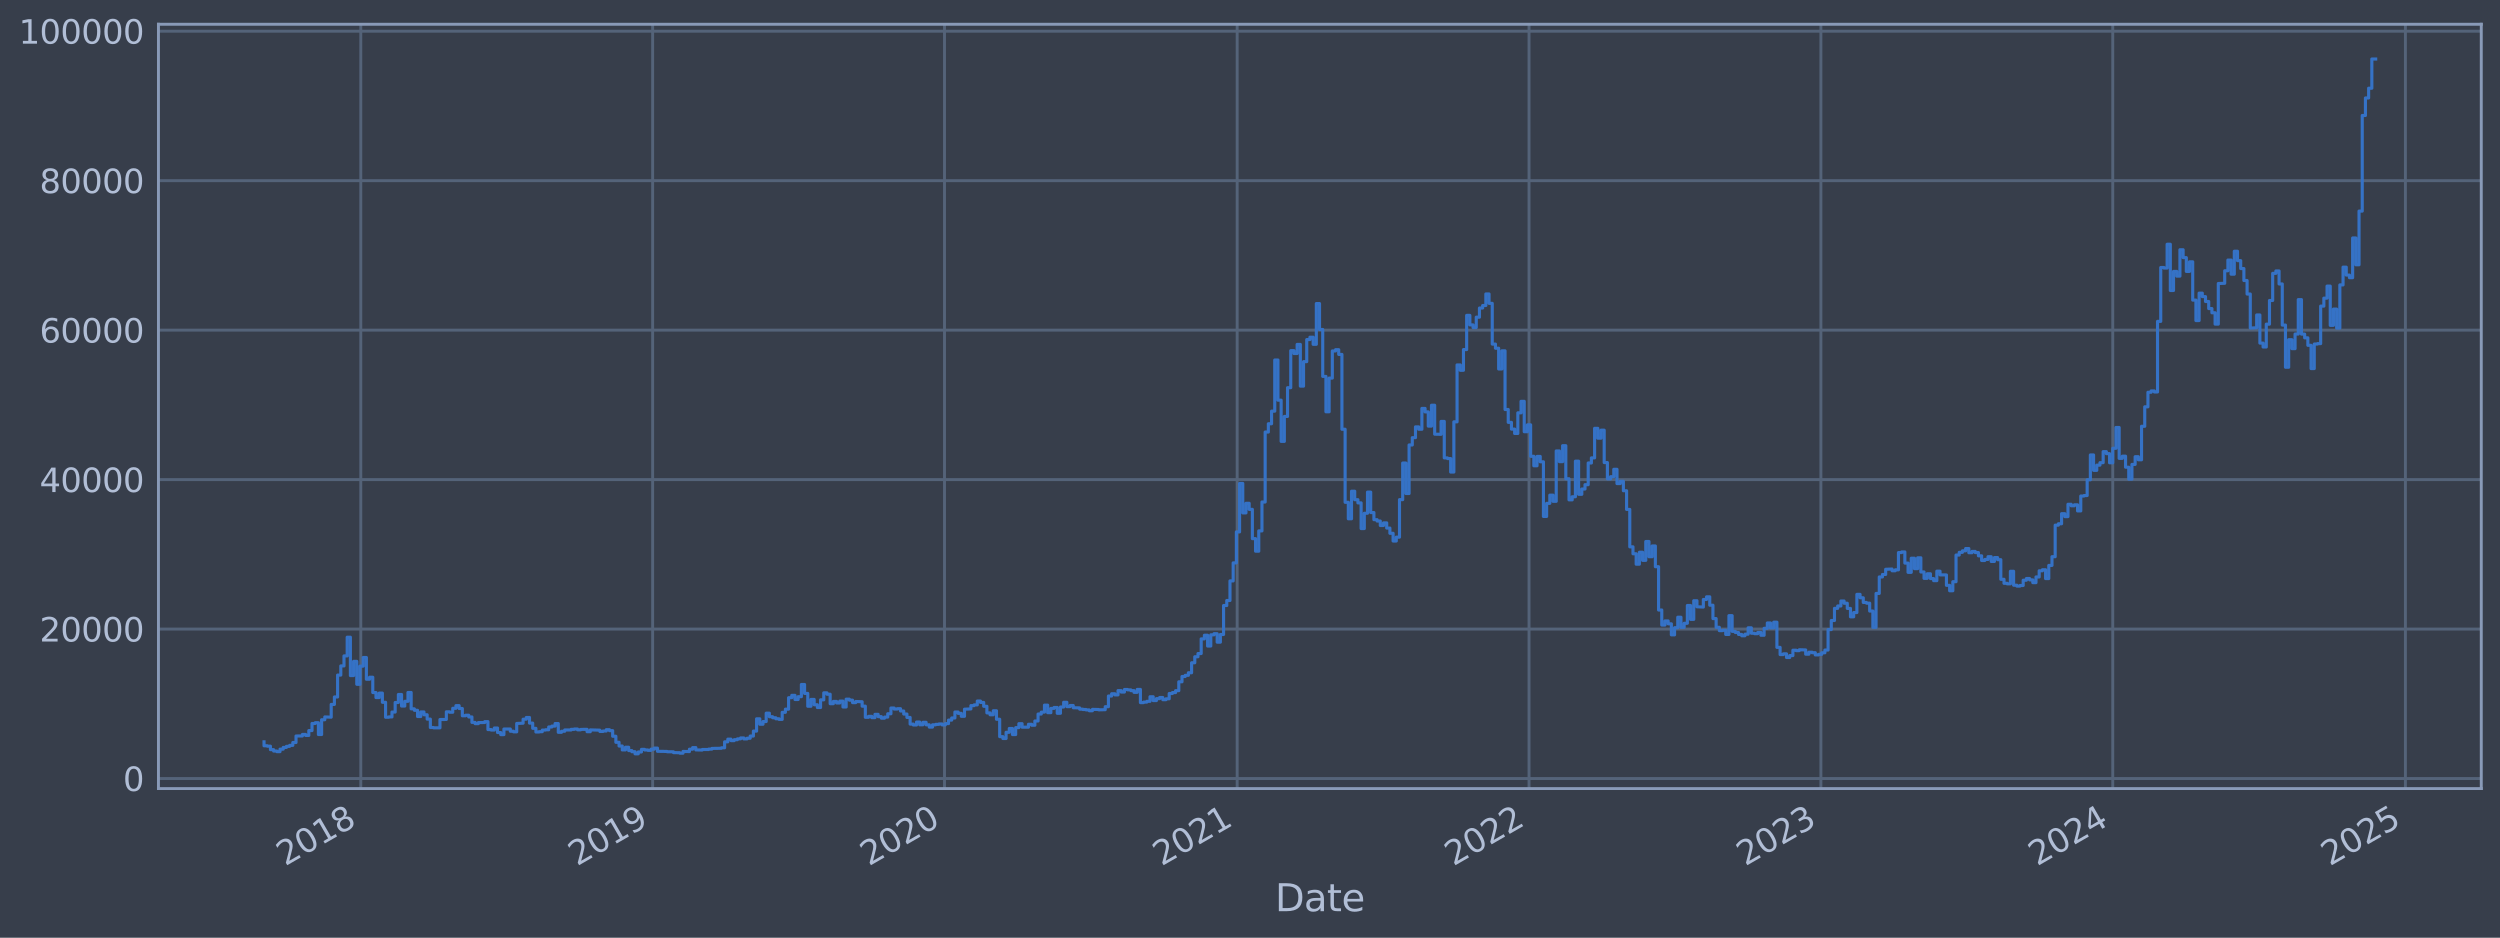 <?xml version="1.0" encoding="utf-8" standalone="no"?>
<!DOCTYPE svg PUBLIC "-//W3C//DTD SVG 1.1//EN"
  "http://www.w3.org/Graphics/SVG/1.1/DTD/svg11.dtd">
<svg xmlns:xlink="http://www.w3.org/1999/xlink" width="960.9pt" height="360.422pt" viewBox="0 0 960.9 360.422" xmlns="http://www.w3.org/2000/svg" version="1.1">
 <defs>
  <style type="text/css">*{stroke-linejoin: round; stroke-linecap: butt}</style>
 </defs>
 <g id="figure_1">
  <g id="patch_1">
   <path d="M 0 360.422 
L 960.9 360.422 
L 960.9 0 
L 0 0 
z
" style="fill: #373e4b"/>
  </g>
  <g id="axes_1">
   <g id="patch_2">
    <path d="M 60.901 303.091 
L 953.701 303.091 
L 953.701 9.331 
L 60.901 9.331 
z
" style="fill: #373e4b"/>
   </g>
   <g id="matplotlib.axis_1">
    <g id="xtick_1">
     <g id="line2d_1">
      <path d="M 138.671 303.091 
L 138.671 9.331 
" clip-path="url(#p8cff037b31)" style="fill: none; stroke: #546379; stroke-width: 1.12; stroke-linecap: square"/>
     </g>
     <g id="line2d_2"/>
     <g id="text_1">
      <!-- 2018 -->
      <g style="fill: #b1bed6" transform="translate(109.59 333.016) rotate(-30) scale(0.126 -0.126)">
       <defs>
        <path id="DejaVuSans-32" d="M 1228 531 
L 3431 531 
L 3431 0 
L 469 0 
L 469 531 
Q 828 903 1448 1529 
Q 2069 2156 2228 2338 
Q 2531 2678 2651 2914 
Q 2772 3150 2772 3378 
Q 2772 3750 2511 3984 
Q 2250 4219 1831 4219 
Q 1534 4219 1204 4116 
Q 875 4013 500 3803 
L 500 4441 
Q 881 4594 1212 4672 
Q 1544 4750 1819 4750 
Q 2544 4750 2975 4387 
Q 3406 4025 3406 3419 
Q 3406 3131 3298 2873 
Q 3191 2616 2906 2266 
Q 2828 2175 2409 1742 
Q 1991 1309 1228 531 
z
" transform="scale(0.016)"/>
        <path id="DejaVuSans-30" d="M 2034 4250 
Q 1547 4250 1301 3770 
Q 1056 3291 1056 2328 
Q 1056 1369 1301 889 
Q 1547 409 2034 409 
Q 2525 409 2770 889 
Q 3016 1369 3016 2328 
Q 3016 3291 2770 3770 
Q 2525 4250 2034 4250 
z
M 2034 4750 
Q 2819 4750 3233 4129 
Q 3647 3509 3647 2328 
Q 3647 1150 3233 529 
Q 2819 -91 2034 -91 
Q 1250 -91 836 529 
Q 422 1150 422 2328 
Q 422 3509 836 4129 
Q 1250 4750 2034 4750 
z
" transform="scale(0.016)"/>
        <path id="DejaVuSans-31" d="M 794 531 
L 1825 531 
L 1825 4091 
L 703 3866 
L 703 4441 
L 1819 4666 
L 2450 4666 
L 2450 531 
L 3481 531 
L 3481 0 
L 794 0 
L 794 531 
z
" transform="scale(0.016)"/>
        <path id="DejaVuSans-38" d="M 2034 2216 
Q 1584 2216 1326 1975 
Q 1069 1734 1069 1313 
Q 1069 891 1326 650 
Q 1584 409 2034 409 
Q 2484 409 2743 651 
Q 3003 894 3003 1313 
Q 3003 1734 2745 1975 
Q 2488 2216 2034 2216 
z
M 1403 2484 
Q 997 2584 770 2862 
Q 544 3141 544 3541 
Q 544 4100 942 4425 
Q 1341 4750 2034 4750 
Q 2731 4750 3128 4425 
Q 3525 4100 3525 3541 
Q 3525 3141 3298 2862 
Q 3072 2584 2669 2484 
Q 3125 2378 3379 2068 
Q 3634 1759 3634 1313 
Q 3634 634 3220 271 
Q 2806 -91 2034 -91 
Q 1263 -91 848 271 
Q 434 634 434 1313 
Q 434 1759 690 2068 
Q 947 2378 1403 2484 
z
M 1172 3481 
Q 1172 3119 1398 2916 
Q 1625 2713 2034 2713 
Q 2441 2713 2670 2916 
Q 2900 3119 2900 3481 
Q 2900 3844 2670 4047 
Q 2441 4250 2034 4250 
Q 1625 4250 1398 4047 
Q 1172 3844 1172 3481 
z
" transform="scale(0.016)"/>
       </defs>
       <use xlink:href="#DejaVuSans-32"/>
       <use xlink:href="#DejaVuSans-30" x="63.623"/>
       <use xlink:href="#DejaVuSans-31" x="127.246"/>
       <use xlink:href="#DejaVuSans-38" x="190.869"/>
      </g>
     </g>
    </g>
    <g id="xtick_2">
     <g id="line2d_3">
      <path d="M 250.851 303.091 
L 250.851 9.331 
" clip-path="url(#p8cff037b31)" style="fill: none; stroke: #546379; stroke-width: 1.12; stroke-linecap: square"/>
     </g>
     <g id="line2d_4"/>
     <g id="text_2">
      <!-- 2019 -->
      <g style="fill: #b1bed6" transform="translate(221.77 333.016) rotate(-30) scale(0.126 -0.126)">
       <defs>
        <path id="DejaVuSans-39" d="M 703 97 
L 703 672 
Q 941 559 1184 500 
Q 1428 441 1663 441 
Q 2288 441 2617 861 
Q 2947 1281 2994 2138 
Q 2813 1869 2534 1725 
Q 2256 1581 1919 1581 
Q 1219 1581 811 2004 
Q 403 2428 403 3163 
Q 403 3881 828 4315 
Q 1253 4750 1959 4750 
Q 2769 4750 3195 4129 
Q 3622 3509 3622 2328 
Q 3622 1225 3098 567 
Q 2575 -91 1691 -91 
Q 1453 -91 1209 -44 
Q 966 3 703 97 
z
M 1959 2075 
Q 2384 2075 2632 2365 
Q 2881 2656 2881 3163 
Q 2881 3666 2632 3958 
Q 2384 4250 1959 4250 
Q 1534 4250 1286 3958 
Q 1038 3666 1038 3163 
Q 1038 2656 1286 2365 
Q 1534 2075 1959 2075 
z
" transform="scale(0.016)"/>
       </defs>
       <use xlink:href="#DejaVuSans-32"/>
       <use xlink:href="#DejaVuSans-30" x="63.623"/>
       <use xlink:href="#DejaVuSans-31" x="127.246"/>
       <use xlink:href="#DejaVuSans-39" x="190.869"/>
      </g>
     </g>
    </g>
    <g id="xtick_3">
     <g id="line2d_5">
      <path d="M 363.03 303.091 
L 363.03 9.331 
" clip-path="url(#p8cff037b31)" style="fill: none; stroke: #546379; stroke-width: 1.12; stroke-linecap: square"/>
     </g>
     <g id="line2d_6"/>
     <g id="text_3">
      <!-- 2020 -->
      <g style="fill: #b1bed6" transform="translate(333.949 333.016) rotate(-30) scale(0.126 -0.126)">
       <use xlink:href="#DejaVuSans-32"/>
       <use xlink:href="#DejaVuSans-30" x="63.623"/>
       <use xlink:href="#DejaVuSans-32" x="127.246"/>
       <use xlink:href="#DejaVuSans-30" x="190.869"/>
      </g>
     </g>
    </g>
    <g id="xtick_4">
     <g id="line2d_7">
      <path d="M 475.518 303.091 
L 475.518 9.331 
" clip-path="url(#p8cff037b31)" style="fill: none; stroke: #546379; stroke-width: 1.12; stroke-linecap: square"/>
     </g>
     <g id="line2d_8"/>
     <g id="text_4">
      <!-- 2021 -->
      <g style="fill: #b1bed6" transform="translate(446.437 333.016) rotate(-30) scale(0.126 -0.126)">
       <use xlink:href="#DejaVuSans-32"/>
       <use xlink:href="#DejaVuSans-30" x="63.623"/>
       <use xlink:href="#DejaVuSans-32" x="127.246"/>
       <use xlink:href="#DejaVuSans-31" x="190.869"/>
      </g>
     </g>
    </g>
    <g id="xtick_5">
     <g id="line2d_9">
      <path d="M 587.697 303.091 
L 587.697 9.331 
" clip-path="url(#p8cff037b31)" style="fill: none; stroke: #546379; stroke-width: 1.12; stroke-linecap: square"/>
     </g>
     <g id="line2d_10"/>
     <g id="text_5">
      <!-- 2022 -->
      <g style="fill: #b1bed6" transform="translate(558.616 333.016) rotate(-30) scale(0.126 -0.126)">
       <use xlink:href="#DejaVuSans-32"/>
       <use xlink:href="#DejaVuSans-30" x="63.623"/>
       <use xlink:href="#DejaVuSans-32" x="127.246"/>
       <use xlink:href="#DejaVuSans-32" x="190.869"/>
      </g>
     </g>
    </g>
    <g id="xtick_6">
     <g id="line2d_11">
      <path d="M 699.877 303.091 
L 699.877 9.331 
" clip-path="url(#p8cff037b31)" style="fill: none; stroke: #546379; stroke-width: 1.12; stroke-linecap: square"/>
     </g>
     <g id="line2d_12"/>
     <g id="text_6">
      <!-- 2023 -->
      <g style="fill: #b1bed6" transform="translate(670.796 333.016) rotate(-30) scale(0.126 -0.126)">
       <defs>
        <path id="DejaVuSans-33" d="M 2597 2516 
Q 3050 2419 3304 2112 
Q 3559 1806 3559 1356 
Q 3559 666 3084 287 
Q 2609 -91 1734 -91 
Q 1441 -91 1130 -33 
Q 819 25 488 141 
L 488 750 
Q 750 597 1062 519 
Q 1375 441 1716 441 
Q 2309 441 2620 675 
Q 2931 909 2931 1356 
Q 2931 1769 2642 2001 
Q 2353 2234 1838 2234 
L 1294 2234 
L 1294 2753 
L 1863 2753 
Q 2328 2753 2575 2939 
Q 2822 3125 2822 3475 
Q 2822 3834 2567 4026 
Q 2313 4219 1838 4219 
Q 1578 4219 1281 4162 
Q 984 4106 628 3988 
L 628 4550 
Q 988 4650 1302 4700 
Q 1616 4750 1894 4750 
Q 2613 4750 3031 4423 
Q 3450 4097 3450 3541 
Q 3450 3153 3228 2886 
Q 3006 2619 2597 2516 
z
" transform="scale(0.016)"/>
       </defs>
       <use xlink:href="#DejaVuSans-32"/>
       <use xlink:href="#DejaVuSans-30" x="63.623"/>
       <use xlink:href="#DejaVuSans-32" x="127.246"/>
       <use xlink:href="#DejaVuSans-33" x="190.869"/>
      </g>
     </g>
    </g>
    <g id="xtick_7">
     <g id="line2d_13">
      <path d="M 812.057 303.091 
L 812.057 9.331 
" clip-path="url(#p8cff037b31)" style="fill: none; stroke: #546379; stroke-width: 1.12; stroke-linecap: square"/>
     </g>
     <g id="line2d_14"/>
     <g id="text_7">
      <!-- 2024 -->
      <g style="fill: #b1bed6" transform="translate(782.976 333.016) rotate(-30) scale(0.126 -0.126)">
       <defs>
        <path id="DejaVuSans-34" d="M 2419 4116 
L 825 1625 
L 2419 1625 
L 2419 4116 
z
M 2253 4666 
L 3047 4666 
L 3047 1625 
L 3713 1625 
L 3713 1100 
L 3047 1100 
L 3047 0 
L 2419 0 
L 2419 1100 
L 313 1100 
L 313 1709 
L 2253 4666 
z
" transform="scale(0.016)"/>
       </defs>
       <use xlink:href="#DejaVuSans-32"/>
       <use xlink:href="#DejaVuSans-30" x="63.623"/>
       <use xlink:href="#DejaVuSans-32" x="127.246"/>
       <use xlink:href="#DejaVuSans-34" x="190.869"/>
      </g>
     </g>
    </g>
    <g id="xtick_8">
     <g id="line2d_15">
      <path d="M 924.544 303.091 
L 924.544 9.331 
" clip-path="url(#p8cff037b31)" style="fill: none; stroke: #546379; stroke-width: 1.12; stroke-linecap: square"/>
     </g>
     <g id="line2d_16"/>
     <g id="text_8">
      <!-- 2025 -->
      <g style="fill: #b1bed6" transform="translate(895.463 333.016) rotate(-30) scale(0.126 -0.126)">
       <defs>
        <path id="DejaVuSans-35" d="M 691 4666 
L 3169 4666 
L 3169 4134 
L 1269 4134 
L 1269 2991 
Q 1406 3038 1543 3061 
Q 1681 3084 1819 3084 
Q 2600 3084 3056 2656 
Q 3513 2228 3513 1497 
Q 3513 744 3044 326 
Q 2575 -91 1722 -91 
Q 1428 -91 1123 -41 
Q 819 9 494 109 
L 494 744 
Q 775 591 1075 516 
Q 1375 441 1709 441 
Q 2250 441 2565 725 
Q 2881 1009 2881 1497 
Q 2881 1984 2565 2268 
Q 2250 2553 1709 2553 
Q 1456 2553 1204 2497 
Q 953 2441 691 2322 
L 691 4666 
z
" transform="scale(0.016)"/>
       </defs>
       <use xlink:href="#DejaVuSans-32"/>
       <use xlink:href="#DejaVuSans-30" x="63.623"/>
       <use xlink:href="#DejaVuSans-32" x="127.246"/>
       <use xlink:href="#DejaVuSans-35" x="190.869"/>
      </g>
     </g>
    </g>
    <g id="text_9">
     <!-- Date -->
     <g style="fill: #b1bed6" transform="translate(490.091 350.227) scale(0.144 -0.144)">
      <defs>
       <path id="DejaVuSans-44" d="M 1259 4147 
L 1259 519 
L 2022 519 
Q 2988 519 3436 956 
Q 3884 1394 3884 2338 
Q 3884 3275 3436 3711 
Q 2988 4147 2022 4147 
L 1259 4147 
z
M 628 4666 
L 1925 4666 
Q 3281 4666 3915 4102 
Q 4550 3538 4550 2338 
Q 4550 1131 3912 565 
Q 3275 0 1925 0 
L 628 0 
L 628 4666 
z
" transform="scale(0.016)"/>
       <path id="DejaVuSans-61" d="M 2194 1759 
Q 1497 1759 1228 1600 
Q 959 1441 959 1056 
Q 959 750 1161 570 
Q 1363 391 1709 391 
Q 2188 391 2477 730 
Q 2766 1069 2766 1631 
L 2766 1759 
L 2194 1759 
z
M 3341 1997 
L 3341 0 
L 2766 0 
L 2766 531 
Q 2569 213 2275 61 
Q 1981 -91 1556 -91 
Q 1019 -91 701 211 
Q 384 513 384 1019 
Q 384 1609 779 1909 
Q 1175 2209 1959 2209 
L 2766 2209 
L 2766 2266 
Q 2766 2663 2505 2880 
Q 2244 3097 1772 3097 
Q 1472 3097 1187 3025 
Q 903 2953 641 2809 
L 641 3341 
Q 956 3463 1253 3523 
Q 1550 3584 1831 3584 
Q 2591 3584 2966 3190 
Q 3341 2797 3341 1997 
z
" transform="scale(0.016)"/>
       <path id="DejaVuSans-74" d="M 1172 4494 
L 1172 3500 
L 2356 3500 
L 2356 3053 
L 1172 3053 
L 1172 1153 
Q 1172 725 1289 603 
Q 1406 481 1766 481 
L 2356 481 
L 2356 0 
L 1766 0 
Q 1100 0 847 248 
Q 594 497 594 1153 
L 594 3053 
L 172 3053 
L 172 3500 
L 594 3500 
L 594 4494 
L 1172 4494 
z
" transform="scale(0.016)"/>
       <path id="DejaVuSans-65" d="M 3597 1894 
L 3597 1613 
L 953 1613 
Q 991 1019 1311 708 
Q 1631 397 2203 397 
Q 2534 397 2845 478 
Q 3156 559 3463 722 
L 3463 178 
Q 3153 47 2828 -22 
Q 2503 -91 2169 -91 
Q 1331 -91 842 396 
Q 353 884 353 1716 
Q 353 2575 817 3079 
Q 1281 3584 2069 3584 
Q 2775 3584 3186 3129 
Q 3597 2675 3597 1894 
z
M 3022 2063 
Q 3016 2534 2758 2815 
Q 2500 3097 2075 3097 
Q 1594 3097 1305 2825 
Q 1016 2553 972 2059 
L 3022 2063 
z
" transform="scale(0.016)"/>
      </defs>
      <use xlink:href="#DejaVuSans-44"/>
      <use xlink:href="#DejaVuSans-61" x="77.002"/>
      <use xlink:href="#DejaVuSans-74" x="138.281"/>
      <use xlink:href="#DejaVuSans-65" x="177.49"/>
     </g>
    </g>
   </g>
   <g id="matplotlib.axis_2">
    <g id="ytick_1">
     <g id="line2d_17">
      <path d="M 60.901 299.241 
L 953.701 299.241 
" clip-path="url(#p8cff037b31)" style="fill: none; stroke: #546379; stroke-width: 1.12; stroke-linecap: square"/>
     </g>
     <g id="line2d_18"/>
     <g id="text_10">
      <!-- 0 -->
      <g style="fill: #b1bed6" transform="translate(47.284 304.028) scale(0.126 -0.126)">
       <use xlink:href="#DejaVuSans-30"/>
      </g>
     </g>
    </g>
    <g id="ytick_2">
     <g id="line2d_19">
      <path d="M 60.901 241.79 
L 953.701 241.79 
" clip-path="url(#p8cff037b31)" style="fill: none; stroke: #546379; stroke-width: 1.12; stroke-linecap: square"/>
     </g>
     <g id="line2d_20"/>
     <g id="text_11">
      <!-- 20000 -->
      <g style="fill: #b1bed6" transform="translate(15.217 246.577) scale(0.126 -0.126)">
       <use xlink:href="#DejaVuSans-32"/>
       <use xlink:href="#DejaVuSans-30" x="63.623"/>
       <use xlink:href="#DejaVuSans-30" x="127.246"/>
       <use xlink:href="#DejaVuSans-30" x="190.869"/>
       <use xlink:href="#DejaVuSans-30" x="254.492"/>
      </g>
     </g>
    </g>
    <g id="ytick_3">
     <g id="line2d_21">
      <path d="M 60.901 184.339 
L 953.701 184.339 
" clip-path="url(#p8cff037b31)" style="fill: none; stroke: #546379; stroke-width: 1.12; stroke-linecap: square"/>
     </g>
     <g id="line2d_22"/>
     <g id="text_12">
      <!-- 40000 -->
      <g style="fill: #b1bed6" transform="translate(15.217 189.126) scale(0.126 -0.126)">
       <use xlink:href="#DejaVuSans-34"/>
       <use xlink:href="#DejaVuSans-30" x="63.623"/>
       <use xlink:href="#DejaVuSans-30" x="127.246"/>
       <use xlink:href="#DejaVuSans-30" x="190.869"/>
       <use xlink:href="#DejaVuSans-30" x="254.492"/>
      </g>
     </g>
    </g>
    <g id="ytick_4">
     <g id="line2d_23">
      <path d="M 60.901 126.889 
L 953.701 126.889 
" clip-path="url(#p8cff037b31)" style="fill: none; stroke: #546379; stroke-width: 1.12; stroke-linecap: square"/>
     </g>
     <g id="line2d_24"/>
     <g id="text_13">
      <!-- 60000 -->
      <g style="fill: #b1bed6" transform="translate(15.217 131.676) scale(0.126 -0.126)">
       <defs>
        <path id="DejaVuSans-36" d="M 2113 2584 
Q 1688 2584 1439 2293 
Q 1191 2003 1191 1497 
Q 1191 994 1439 701 
Q 1688 409 2113 409 
Q 2538 409 2786 701 
Q 3034 994 3034 1497 
Q 3034 2003 2786 2293 
Q 2538 2584 2113 2584 
z
M 3366 4563 
L 3366 3988 
Q 3128 4100 2886 4159 
Q 2644 4219 2406 4219 
Q 1781 4219 1451 3797 
Q 1122 3375 1075 2522 
Q 1259 2794 1537 2939 
Q 1816 3084 2150 3084 
Q 2853 3084 3261 2657 
Q 3669 2231 3669 1497 
Q 3669 778 3244 343 
Q 2819 -91 2113 -91 
Q 1303 -91 875 529 
Q 447 1150 447 2328 
Q 447 3434 972 4092 
Q 1497 4750 2381 4750 
Q 2619 4750 2861 4703 
Q 3103 4656 3366 4563 
z
" transform="scale(0.016)"/>
       </defs>
       <use xlink:href="#DejaVuSans-36"/>
       <use xlink:href="#DejaVuSans-30" x="63.623"/>
       <use xlink:href="#DejaVuSans-30" x="127.246"/>
       <use xlink:href="#DejaVuSans-30" x="190.869"/>
       <use xlink:href="#DejaVuSans-30" x="254.492"/>
      </g>
     </g>
    </g>
    <g id="ytick_5">
     <g id="line2d_25">
      <path d="M 60.901 69.438 
L 953.701 69.438 
" clip-path="url(#p8cff037b31)" style="fill: none; stroke: #546379; stroke-width: 1.12; stroke-linecap: square"/>
     </g>
     <g id="line2d_26"/>
     <g id="text_14">
      <!-- 80000 -->
      <g style="fill: #b1bed6" transform="translate(15.217 74.225) scale(0.126 -0.126)">
       <use xlink:href="#DejaVuSans-38"/>
       <use xlink:href="#DejaVuSans-30" x="63.623"/>
       <use xlink:href="#DejaVuSans-30" x="127.246"/>
       <use xlink:href="#DejaVuSans-30" x="190.869"/>
       <use xlink:href="#DejaVuSans-30" x="254.492"/>
      </g>
     </g>
    </g>
    <g id="ytick_6">
     <g id="line2d_27">
      <path d="M 60.901 11.987 
L 953.701 11.987 
" clip-path="url(#p8cff037b31)" style="fill: none; stroke: #546379; stroke-width: 1.12; stroke-linecap: square"/>
     </g>
     <g id="line2d_28"/>
     <g id="text_15">
      <!-- 100000 -->
      <g style="fill: #b1bed6" transform="translate(7.2 16.774) scale(0.126 -0.126)">
       <use xlink:href="#DejaVuSans-31"/>
       <use xlink:href="#DejaVuSans-30" x="63.623"/>
       <use xlink:href="#DejaVuSans-30" x="127.246"/>
       <use xlink:href="#DejaVuSans-30" x="190.869"/>
       <use xlink:href="#DejaVuSans-30" x="254.492"/>
       <use xlink:href="#DejaVuSans-30" x="318.115"/>
      </g>
     </g>
    </g>
   </g>
   <g id="line2d_29">
    <path d="M 101.482 285.141 
L 101.482 286.645 
L 102.712 286.645 
L 102.712 286.8 
L 103.941 286.8 
L 103.941 288.138 
L 105.17 288.138 
L 105.17 288.674 
L 106.4 288.674 
L 106.4 288.897 
L 107.629 288.897 
L 107.629 287.946 
L 108.859 287.946 
L 108.859 287.279 
L 110.088 287.279 
L 110.088 286.865 
L 111.317 286.865 
L 111.317 286.488 
L 112.547 286.488 
L 112.547 285.389 
L 113.776 285.389 
L 113.776 282.891 
L 116.235 282.876 
L 116.235 282.291 
L 117.464 282.291 
L 117.464 282.667 
L 118.693 282.667 
L 118.693 280.81 
L 119.923 280.81 
L 119.923 278.082 
L 121.152 278.082 
L 121.152 277.787 
L 122.382 277.787 
L 122.382 282.321 
L 123.611 282.321 
L 123.611 276.638 
L 124.84 276.638 
L 124.84 275.563 
L 127.299 275.649 
L 127.299 270.748 
L 128.528 270.748 
L 128.528 267.893 
L 129.758 267.893 
L 129.758 259.474 
L 130.987 259.474 
L 130.987 255.955 
L 132.217 255.955 
L 132.217 252.108 
L 133.446 252.108 
L 133.446 244.916 
L 134.675 244.916 
L 134.675 259.667 
L 135.905 259.667 
L 135.905 254.205 
L 137.134 254.205 
L 137.134 263.011 
L 138.363 263.011 
L 138.363 256.04 
L 139.593 256.04 
L 139.593 252.726 
L 140.822 252.726 
L 140.822 261.078 
L 142.051 261.078 
L 142.051 260.306 
L 143.281 260.306 
L 143.281 266.188 
L 144.51 266.188 
L 144.51 268.127 
L 145.74 268.127 
L 145.74 266.404 
L 146.969 266.404 
L 146.969 269.929 
L 148.198 269.929 
L 148.198 275.68 
L 149.428 275.68 
L 149.428 275.557 
L 150.657 275.557 
L 150.657 273.688 
L 151.886 273.688 
L 151.886 270.003 
L 153.116 270.003 
L 153.116 266.936 
L 154.345 266.936 
L 154.345 271.378 
L 155.575 271.378 
L 155.575 269.561 
L 156.804 269.561 
L 156.804 266.158 
L 158.033 266.158 
L 158.033 272.456 
L 159.263 272.456 
L 159.263 273.015 
L 160.492 273.015 
L 160.492 275.405 
L 161.721 275.405 
L 161.721 273.647 
L 162.951 273.647 
L 162.951 274.727 
L 164.18 274.727 
L 164.18 276.402 
L 165.409 276.402 
L 165.409 279.628 
L 166.639 279.628 
L 166.639 279.746 
L 169.098 279.752 
L 169.098 276.561 
L 171.556 276.527 
L 171.556 273.587 
L 172.786 273.587 
L 172.786 273.761 
L 174.015 273.761 
L 174.015 272.244 
L 175.244 272.244 
L 175.244 271.224 
L 176.474 271.224 
L 176.474 272.328 
L 177.703 272.328 
L 177.703 275.121 
L 178.933 275.121 
L 178.933 274.907 
L 180.162 274.907 
L 180.162 275.565 
L 181.391 275.565 
L 181.391 277.663 
L 182.621 277.663 
L 182.621 278.143 
L 183.85 278.143 
L 183.85 277.727 
L 186.309 277.71 
L 186.309 277.365 
L 187.538 277.365 
L 187.538 280.417 
L 188.767 280.417 
L 188.767 280.602 
L 189.997 280.602 
L 189.997 279.82 
L 191.226 279.82 
L 191.226 281.555 
L 192.456 281.555 
L 192.456 282.356 
L 193.685 282.356 
L 193.685 280.206 
L 196.144 280.2 
L 196.144 281.06 
L 197.373 281.06 
L 197.373 281.291 
L 198.602 281.291 
L 198.602 278.067 
L 201.061 277.965 
L 201.061 276.433 
L 202.291 276.433 
L 202.291 275.768 
L 203.52 275.768 
L 203.52 277.942 
L 204.749 277.942 
L 204.749 279.942 
L 205.979 279.942 
L 205.979 281.351 
L 207.208 281.351 
L 207.208 281.228 
L 208.437 281.228 
L 208.437 280.608 
L 209.667 280.608 
L 209.667 280.495 
L 210.896 280.495 
L 210.896 279.417 
L 212.125 279.417 
L 212.125 279.079 
L 213.355 279.079 
L 213.355 278.101 
L 214.584 278.101 
L 214.584 281.477 
L 215.814 281.477 
L 215.814 281.069 
L 217.043 281.069 
L 217.043 280.577 
L 219.502 280.581 
L 219.502 280.33 
L 220.731 280.33 
L 220.731 280.2 
L 221.96 280.2 
L 221.96 280.508 
L 223.19 280.508 
L 223.19 280.358 
L 225.649 280.336 
L 225.649 281.244 
L 226.878 281.244 
L 226.878 280.542 
L 230.566 280.649 
L 230.566 281.139 
L 231.795 281.139 
L 231.795 280.968 
L 233.025 280.968 
L 233.025 280.464 
L 234.254 280.464 
L 234.254 280.832 
L 235.483 280.832 
L 235.483 282.986 
L 236.713 282.986 
L 236.713 285.313 
L 237.942 285.313 
L 237.942 286.737 
L 239.172 286.737 
L 239.172 288.243 
L 240.401 288.243 
L 240.401 287.21 
L 241.63 287.21 
L 241.63 288.483 
L 242.86 288.483 
L 242.86 288.933 
L 244.089 288.933 
L 244.089 289.738 
L 245.318 289.738 
L 245.318 289.025 
L 246.548 289.025 
L 246.548 288.038 
L 247.777 288.038 
L 247.777 288.263 
L 249.006 288.263 
L 249.006 288.41 
L 250.236 288.41 
L 250.236 287.948 
L 251.465 287.948 
L 251.465 287.545 
L 252.695 287.545 
L 252.695 288.767 
L 256.383 288.826 
L 256.383 288.936 
L 258.841 288.968 
L 258.841 289.273 
L 261.3 289.313 
L 261.3 289.489 
L 262.53 289.489 
L 262.53 288.815 
L 264.988 288.876 
L 264.988 287.962 
L 266.218 287.962 
L 266.218 287.35 
L 267.447 287.35 
L 267.447 288.23 
L 269.906 288.283 
L 269.906 288.076 
L 272.364 288.092 
L 272.364 287.933 
L 273.594 287.933 
L 273.594 287.667 
L 277.282 287.611 
L 277.282 287.423 
L 278.511 287.423 
L 278.511 285.133 
L 279.741 285.133 
L 279.741 284.106 
L 280.97 284.106 
L 280.97 284.669 
L 282.199 284.669 
L 282.199 284.313 
L 283.429 284.313 
L 283.429 283.99 
L 284.658 283.99 
L 284.658 283.631 
L 285.888 283.631 
L 285.888 284.013 
L 287.117 284.013 
L 287.117 283.757 
L 288.346 283.757 
L 288.346 282.912 
L 289.576 282.912 
L 289.576 281.006 
L 290.805 281.006 
L 290.805 276.282 
L 292.034 276.282 
L 292.034 278.372 
L 293.264 278.372 
L 293.264 277.335 
L 294.493 277.335 
L 294.493 274.122 
L 295.722 274.122 
L 295.722 275.478 
L 296.952 275.478 
L 296.952 275.873 
L 298.181 275.873 
L 298.181 276.265 
L 299.411 276.265 
L 299.411 276.497 
L 300.64 276.497 
L 300.64 273.792 
L 301.869 273.792 
L 301.869 272.579 
L 303.099 272.579 
L 303.099 268.176 
L 304.328 268.176 
L 304.328 267.261 
L 305.557 267.261 
L 305.557 268.853 
L 306.787 268.853 
L 306.787 267.772 
L 308.016 267.772 
L 308.016 263.085 
L 309.246 263.085 
L 309.246 266.525 
L 310.475 266.525 
L 310.475 271.451 
L 311.704 271.451 
L 311.704 268.828 
L 312.934 268.828 
L 312.934 270.874 
L 314.163 270.874 
L 314.163 271.948 
L 315.392 271.948 
L 315.392 268.994 
L 316.622 268.994 
L 316.622 266.305 
L 317.851 266.305 
L 317.851 266.832 
L 319.08 266.832 
L 319.08 270.467 
L 320.31 270.467 
L 320.31 269.603 
L 321.539 269.603 
L 321.539 270.194 
L 322.769 270.194 
L 322.769 269.481 
L 323.998 269.481 
L 323.998 271.728 
L 325.227 271.728 
L 325.227 268.731 
L 326.457 268.731 
L 326.457 269.116 
L 327.686 269.116 
L 327.686 270.058 
L 328.915 270.058 
L 328.915 269.624 
L 331.374 269.723 
L 331.374 271.425 
L 332.604 271.425 
L 332.604 275.704 
L 333.833 275.704 
L 333.833 275.333 
L 335.062 275.333 
L 335.062 275.836 
L 336.292 275.836 
L 336.292 274.572 
L 337.521 274.572 
L 337.521 275.445 
L 338.75 275.445 
L 338.75 276.04 
L 339.98 276.04 
L 339.98 275.621 
L 341.209 275.621 
L 341.209 274.345 
L 342.438 274.345 
L 342.438 272.143 
L 343.668 272.143 
L 343.668 272.523 
L 344.897 272.523 
L 344.897 272.402 
L 346.127 272.402 
L 346.127 273.281 
L 347.356 273.281 
L 347.356 274.444 
L 348.585 274.444 
L 348.585 275.755 
L 349.815 275.755 
L 349.815 278.311 
L 351.044 278.311 
L 351.044 278.663 
L 352.273 278.663 
L 352.273 277.531 
L 353.503 277.531 
L 353.503 278.579 
L 354.732 278.579 
L 354.732 277.632 
L 355.962 277.632 
L 355.962 278.59 
L 357.191 278.59 
L 357.191 279.479 
L 358.42 279.479 
L 358.42 278.587 
L 359.65 278.587 
L 359.65 278.413 
L 360.879 278.413 
L 360.879 278.268 
L 362.108 278.268 
L 362.108 278.628 
L 363.338 278.628 
L 363.338 278.123 
L 364.567 278.123 
L 364.567 276.784 
L 365.796 276.784 
L 365.796 275.958 
L 367.026 275.958 
L 367.026 273.674 
L 368.255 273.674 
L 368.255 274.186 
L 369.485 274.186 
L 369.485 275.32 
L 370.714 275.32 
L 370.714 272.584 
L 373.173 272.484 
L 373.173 271.217 
L 374.402 271.217 
L 374.402 270.933 
L 375.631 270.933 
L 375.631 269.457 
L 376.861 269.457 
L 376.861 269.997 
L 378.09 269.997 
L 378.09 271.464 
L 379.32 271.464 
L 379.32 274.004 
L 380.549 274.004 
L 380.549 274.726 
L 381.778 274.726 
L 381.778 273.194 
L 383.008 273.194 
L 383.008 276.456 
L 384.237 276.456 
L 384.237 283.129 
L 385.466 283.129 
L 385.466 283.851 
L 386.696 283.851 
L 386.696 281.46 
L 387.925 281.46 
L 387.925 279.999 
L 389.154 279.999 
L 389.154 282.335 
L 390.384 282.335 
L 390.384 279.681 
L 391.613 279.681 
L 391.613 278.147 
L 392.843 278.147 
L 392.843 279.497 
L 395.301 279.501 
L 395.301 278.388 
L 396.531 278.388 
L 396.531 278.757 
L 397.76 278.757 
L 397.76 277.124 
L 398.989 277.124 
L 398.989 274.454 
L 400.219 274.454 
L 400.219 273.716 
L 401.448 273.716 
L 401.448 271.027 
L 402.678 271.027 
L 402.678 273.921 
L 403.907 273.921 
L 403.907 272.28 
L 405.136 272.28 
L 405.136 271.921 
L 406.366 271.921 
L 406.366 274.161 
L 407.595 274.161 
L 407.595 271.753 
L 408.824 271.753 
L 408.824 269.929 
L 410.054 269.929 
L 410.054 271.596 
L 411.283 271.596 
L 411.283 271.161 
L 412.512 271.161 
L 412.512 272.028 
L 414.971 272.082 
L 414.971 272.57 
L 416.201 272.57 
L 416.201 272.696 
L 417.43 272.696 
L 417.43 272.856 
L 418.659 272.856 
L 418.659 273.18 
L 419.889 273.18 
L 419.889 272.652 
L 422.347 272.71 
L 422.347 272.832 
L 424.806 272.771 
L 424.806 271.627 
L 426.036 271.627 
L 426.036 267.521 
L 427.265 267.521 
L 427.265 266.655 
L 428.494 266.655 
L 428.494 267.085 
L 429.724 267.085 
L 429.724 265.438 
L 430.953 265.438 
L 430.953 265.997 
L 432.182 265.997 
L 432.182 265.017 
L 433.412 265.017 
L 433.412 265.156 
L 434.641 265.156 
L 434.641 265.449 
L 435.87 265.449 
L 435.87 266.107 
L 437.1 266.107 
L 437.1 264.991 
L 438.329 264.991 
L 438.329 270.057 
L 439.559 270.057 
L 439.559 269.861 
L 440.788 269.861 
L 440.788 269.565 
L 442.017 269.565 
L 442.017 267.804 
L 443.247 267.804 
L 443.247 269.279 
L 444.476 269.279 
L 444.476 268.525 
L 445.705 268.525 
L 445.705 268.1 
L 446.935 268.1 
L 446.935 268.93 
L 448.164 268.93 
L 448.164 268.589 
L 449.394 268.589 
L 449.394 266.561 
L 450.623 266.561 
L 450.623 266.196 
L 451.852 266.196 
L 451.852 265.465 
L 453.082 265.465 
L 453.082 262.057 
L 454.311 262.057 
L 454.311 260.026 
L 455.54 260.026 
L 455.54 259.57 
L 456.77 259.57 
L 456.77 258.578 
L 457.999 258.578 
L 457.999 254.744 
L 459.228 254.744 
L 459.228 252.431 
L 460.458 252.431 
L 460.458 251.197 
L 461.687 251.197 
L 461.687 245.56 
L 462.917 245.56 
L 462.917 244.167 
L 464.146 244.167 
L 464.146 248.304 
L 465.375 248.304 
L 465.375 244.011 
L 466.605 244.011 
L 466.605 243.578 
L 467.834 243.578 
L 467.834 246.823 
L 469.063 246.823 
L 469.063 243.868 
L 470.293 243.868 
L 470.293 232.739 
L 471.522 232.739 
L 471.522 230.803 
L 472.752 230.803 
L 472.752 223.282 
L 473.981 223.282 
L 473.981 216.349 
L 475.21 216.349 
L 475.21 204.445 
L 476.44 204.445 
L 476.44 185.816 
L 477.669 185.816 
L 477.669 197.137 
L 478.898 197.137 
L 478.898 193.45 
L 480.128 193.45 
L 480.128 195.772 
L 481.357 195.772 
L 481.357 207.033 
L 482.586 207.033 
L 482.586 211.861 
L 483.816 211.861 
L 483.816 204.055 
L 485.045 204.055 
L 485.045 192.951 
L 486.275 192.951 
L 486.275 166.058 
L 487.504 166.058 
L 487.504 162.877 
L 488.733 162.877 
L 488.733 158.027 
L 489.963 158.027 
L 489.963 138.375 
L 491.192 138.375 
L 491.192 153.819 
L 492.421 153.819 
L 492.421 169.649 
L 493.651 169.649 
L 493.651 160.069 
L 494.88 160.069 
L 494.88 149.009 
L 496.109 149.009 
L 496.109 134.779 
L 497.339 134.779 
L 497.339 135.873 
L 498.568 135.873 
L 498.568 132.387 
L 499.798 132.387 
L 499.798 148.409 
L 501.027 148.409 
L 501.027 139 
L 502.256 139 
L 502.256 130.517 
L 503.486 130.517 
L 503.486 129.606 
L 504.715 129.606 
L 504.715 132.339 
L 505.944 132.339 
L 505.944 116.678 
L 507.174 116.678 
L 507.174 126.638 
L 508.403 126.638 
L 508.403 144.673 
L 509.633 144.673 
L 509.633 158.269 
L 510.862 158.269 
L 510.862 145.318 
L 512.091 145.318 
L 512.091 134.893 
L 513.321 134.893 
L 513.321 134.414 
L 514.55 134.414 
L 514.55 136.224 
L 515.779 136.224 
L 515.779 164.988 
L 517.009 164.988 
L 517.009 193.06 
L 518.238 193.06 
L 518.238 199.407 
L 519.467 199.407 
L 519.467 188.805 
L 520.697 188.805 
L 520.697 192.065 
L 521.926 192.065 
L 521.926 193.286 
L 523.156 193.286 
L 523.156 203.154 
L 524.385 203.154 
L 524.385 197.28 
L 525.614 197.28 
L 525.614 189.151 
L 526.844 189.151 
L 526.844 197 
L 528.073 197 
L 528.073 199.738 
L 529.302 199.738 
L 529.302 200.263 
L 530.532 200.263 
L 530.532 201.986 
L 531.761 201.986 
L 531.761 200.968 
L 532.991 200.968 
L 532.991 202.966 
L 534.22 202.966 
L 534.22 204.98 
L 535.449 204.98 
L 535.449 207.942 
L 536.679 207.942 
L 536.679 206.464 
L 537.908 206.464 
L 537.908 192.043 
L 539.137 192.043 
L 539.137 177.979 
L 540.367 177.979 
L 540.367 189.688 
L 541.596 189.688 
L 541.596 171.028 
L 542.825 171.028 
L 542.825 168.22 
L 544.055 168.22 
L 544.055 164.07 
L 545.284 164.07 
L 545.284 164.994 
L 546.514 164.994 
L 546.514 156.983 
L 547.743 156.983 
L 547.743 158.323 
L 548.972 158.323 
L 548.972 163.784 
L 550.202 163.784 
L 550.202 155.765 
L 551.431 155.765 
L 551.431 166.879 
L 553.89 166.934 
L 553.89 161.976 
L 555.119 161.976 
L 555.119 176.004 
L 556.349 176.004 
L 556.349 176.252 
L 557.578 176.252 
L 557.578 181.435 
L 558.807 181.435 
L 558.807 162.143 
L 560.037 162.143 
L 560.037 140.264 
L 561.266 140.264 
L 561.266 142.326 
L 562.495 142.326 
L 562.495 134.364 
L 563.725 134.364 
L 563.725 121.225 
L 564.954 121.225 
L 564.954 124.886 
L 566.183 124.886 
L 566.183 125.897 
L 567.413 125.897 
L 567.413 121.915 
L 568.642 121.915 
L 568.642 118.401 
L 569.872 118.401 
L 569.872 117.429 
L 571.101 117.429 
L 571.101 112.989 
L 572.33 112.989 
L 572.33 116.593 
L 573.56 116.593 
L 573.56 132.252 
L 574.789 132.252 
L 574.789 133.845 
L 576.018 133.845 
L 576.018 141.822 
L 577.248 141.822 
L 577.248 134.846 
L 578.477 134.846 
L 578.477 157.394 
L 579.707 157.394 
L 579.707 162.337 
L 580.936 162.337 
L 580.936 164.929 
L 582.165 164.929 
L 582.165 166.606 
L 583.395 166.606 
L 583.395 158.674 
L 584.624 158.674 
L 584.624 154.261 
L 585.853 154.261 
L 585.853 165.93 
L 587.083 165.93 
L 587.083 163.29 
L 588.312 163.29 
L 588.312 175.375 
L 589.541 175.375 
L 589.541 179.028 
L 590.771 179.028 
L 590.771 175.436 
L 592 175.436 
L 592 177.498 
L 593.23 177.498 
L 593.23 198.497 
L 594.459 198.497 
L 594.459 193.464 
L 595.688 193.464 
L 595.688 190.318 
L 596.918 190.318 
L 596.918 192.692 
L 598.147 192.692 
L 598.147 173.326 
L 599.376 173.326 
L 599.376 177.442 
L 600.606 177.442 
L 600.606 171.309 
L 601.835 171.309 
L 601.835 184.009 
L 603.065 184.009 
L 603.065 192.12 
L 604.294 192.12 
L 604.294 190.933 
L 605.523 190.933 
L 605.523 177.26 
L 606.753 177.26 
L 606.753 189.991 
L 607.982 189.991 
L 607.982 187.956 
L 609.211 187.956 
L 609.211 186.29 
L 610.441 186.29 
L 610.441 177.956 
L 611.67 177.956 
L 611.67 175.994 
L 612.899 175.994 
L 612.899 164.638 
L 614.129 164.638 
L 614.129 168.428 
L 615.358 168.428 
L 615.358 165.348 
L 616.588 165.348 
L 616.588 177.793 
L 617.817 177.793 
L 617.817 184.046 
L 619.046 184.046 
L 619.046 183.223 
L 620.276 183.223 
L 620.276 180.387 
L 621.505 180.387 
L 621.505 185.874 
L 622.734 185.874 
L 622.734 185 
L 623.964 185 
L 623.964 188.618 
L 625.193 188.618 
L 625.193 195.792 
L 626.423 195.792 
L 626.423 210.181 
L 627.652 210.181 
L 627.652 212.85 
L 628.881 212.85 
L 628.881 216.854 
L 630.111 216.854 
L 630.111 212.263 
L 631.34 212.263 
L 631.34 215.38 
L 632.569 215.38 
L 632.569 208.137 
L 633.799 208.137 
L 633.799 213.979 
L 635.028 213.979 
L 635.028 209.854 
L 636.257 209.854 
L 636.257 217.82 
L 637.487 217.82 
L 637.487 234.463 
L 638.716 234.463 
L 638.716 240.238 
L 639.946 240.238 
L 639.946 238.664 
L 641.175 238.664 
L 641.175 239.773 
L 642.404 239.773 
L 642.404 244.011 
L 643.634 244.011 
L 643.634 241.268 
L 644.863 241.268 
L 644.863 237.244 
L 646.092 237.244 
L 646.092 241.148 
L 647.322 241.148 
L 647.322 239.566 
L 648.551 239.566 
L 648.551 232.73 
L 649.781 232.73 
L 649.781 238.054 
L 651.01 238.054 
L 651.01 230.897 
L 652.239 230.897 
L 652.239 233.225 
L 654.698 233.324 
L 654.698 230.415 
L 655.927 230.415 
L 655.927 229.395 
L 657.157 229.395 
L 657.157 232.615 
L 658.386 232.615 
L 658.386 237.76 
L 659.615 237.76 
L 659.615 241.12 
L 660.845 241.12 
L 660.845 242.385 
L 662.074 242.385 
L 662.074 242.264 
L 663.304 242.264 
L 663.304 243.858 
L 664.533 243.858 
L 664.533 236.635 
L 665.762 236.635 
L 665.762 242.667 
L 666.992 242.667 
L 666.992 243.105 
L 668.221 243.105 
L 668.221 243.857 
L 669.45 243.857 
L 669.45 244.361 
L 670.68 244.361 
L 670.68 243.759 
L 671.909 243.759 
L 671.909 241.308 
L 673.139 241.308 
L 673.139 243.393 
L 674.368 243.393 
L 674.368 243.561 
L 675.597 243.561 
L 675.597 243.086 
L 676.827 243.086 
L 676.827 244.17 
L 678.056 244.17 
L 678.056 241.499 
L 679.285 241.499 
L 679.285 239.446 
L 680.515 239.446 
L 680.515 241.348 
L 681.744 241.348 
L 681.744 239.146 
L 682.973 239.146 
L 682.973 248.827 
L 684.203 248.827 
L 684.203 251.591 
L 685.432 251.591 
L 685.432 251.318 
L 686.662 251.318 
L 686.662 252.721 
L 687.891 252.721 
L 687.891 251.978 
L 689.12 251.978 
L 689.12 249.918 
L 690.35 249.918 
L 690.35 250.07 
L 691.579 250.07 
L 691.579 249.734 
L 694.038 249.813 
L 694.038 251.449 
L 695.267 251.449 
L 695.267 250.682 
L 696.497 250.682 
L 696.497 250.873 
L 697.726 250.873 
L 697.726 251.731 
L 698.955 251.731 
L 698.955 251.517 
L 700.185 251.517 
L 700.185 250.906 
L 701.414 250.906 
L 701.414 249.856 
L 702.643 249.856 
L 702.643 241.982 
L 703.873 241.982 
L 703.873 238.501 
L 705.102 238.501 
L 705.102 233.826 
L 706.331 233.826 
L 706.331 232.915 
L 707.561 232.915 
L 707.561 231.001 
L 708.79 231.001 
L 708.79 231.867 
L 710.02 231.867 
L 710.02 233.851 
L 711.249 233.851 
L 711.249 237.083 
L 712.478 237.083 
L 712.478 235.437 
L 713.708 235.437 
L 713.708 228.456 
L 714.937 228.456 
L 714.937 229.767 
L 716.166 229.767 
L 716.166 231.555 
L 717.396 231.555 
L 717.396 231.83 
L 718.625 231.83 
L 718.625 234.865 
L 719.854 234.865 
L 719.854 241.144 
L 721.084 241.144 
L 721.084 228.095 
L 722.313 228.095 
L 722.313 221.753 
L 723.543 221.753 
L 723.543 220.802 
L 724.772 220.802 
L 724.772 218.81 
L 727.231 218.715 
L 727.231 219.378 
L 728.46 219.378 
L 728.46 219.024 
L 729.689 219.024 
L 729.689 212.39 
L 730.919 212.39 
L 730.919 212.147 
L 732.148 212.147 
L 732.148 216.427 
L 733.378 216.427 
L 733.378 219.986 
L 734.607 219.986 
L 734.607 214.557 
L 735.836 214.557 
L 735.836 218.561 
L 737.066 218.561 
L 737.066 214.399 
L 738.295 214.399 
L 738.295 219.844 
L 739.524 219.844 
L 739.524 222.297 
L 740.754 222.297 
L 740.754 220.538 
L 741.983 220.538 
L 741.983 222.382 
L 743.212 222.382 
L 743.212 223.184 
L 744.442 223.184 
L 744.442 219.543 
L 745.671 219.543 
L 745.671 220.959 
L 748.13 220.982 
L 748.13 224.978 
L 749.359 224.978 
L 749.359 227.062 
L 750.589 227.062 
L 750.589 223.587 
L 751.818 223.587 
L 751.818 213.341 
L 753.047 213.341 
L 753.047 212.299 
L 754.277 212.299 
L 754.277 211.71 
L 755.506 211.71 
L 755.506 210.839 
L 756.736 210.839 
L 756.736 212.448 
L 757.965 212.448 
L 757.965 211.94 
L 759.194 211.94 
L 759.194 212.374 
L 760.424 212.374 
L 760.424 213.633 
L 761.653 213.633 
L 761.653 215.425 
L 762.882 215.425 
L 762.882 215.029 
L 764.112 215.029 
L 764.112 213.974 
L 765.341 213.974 
L 765.341 215.799 
L 766.57 215.799 
L 766.57 214.312 
L 767.8 214.312 
L 767.8 215.122 
L 769.029 215.122 
L 769.029 222.653 
L 770.259 222.653 
L 770.259 224.2 
L 771.488 224.2 
L 771.488 224.413 
L 772.717 224.413 
L 772.717 219.582 
L 773.947 219.582 
L 773.947 224.931 
L 775.176 224.931 
L 775.176 225.263 
L 776.405 225.263 
L 776.405 225.035 
L 777.635 225.035 
L 777.635 223.015 
L 778.864 223.015 
L 778.864 222.361 
L 780.094 222.361 
L 780.094 222.883 
L 781.323 222.883 
L 781.323 223.944 
L 782.552 223.944 
L 782.552 221.767 
L 783.782 221.767 
L 783.782 219.391 
L 785.011 219.391 
L 785.011 218.99 
L 786.24 218.99 
L 786.24 222.376 
L 787.47 222.376 
L 787.47 217.324 
L 788.699 217.324 
L 788.699 213.976 
L 789.928 213.976 
L 789.928 201.854 
L 791.158 201.854 
L 791.158 201.314 
L 792.387 201.314 
L 792.387 197.437 
L 793.617 197.437 
L 793.617 198.563 
L 794.846 198.563 
L 794.846 193.829 
L 796.075 193.829 
L 796.075 194.401 
L 797.305 194.401 
L 797.305 194.036 
L 798.534 194.036 
L 798.534 196.378 
L 799.763 196.378 
L 799.763 190.656 
L 800.993 190.656 
L 800.993 190.465 
L 802.222 190.465 
L 802.222 184.408 
L 803.452 184.408 
L 803.452 174.864 
L 804.681 174.864 
L 804.681 180.782 
L 805.91 180.782 
L 805.91 178.782 
L 807.14 178.782 
L 807.14 177.84 
L 808.369 177.84 
L 808.369 173.589 
L 809.598 173.589 
L 809.598 174.369 
L 810.828 174.369 
L 810.828 177.877 
L 812.057 177.877 
L 812.057 172.303 
L 813.286 172.303 
L 813.286 164.311 
L 814.516 164.311 
L 814.516 176.17 
L 815.745 176.17 
L 815.745 175.341 
L 816.975 175.341 
L 816.975 179.573 
L 818.204 179.573 
L 818.204 184.143 
L 819.433 184.143 
L 819.433 178.506 
L 820.663 178.506 
L 820.663 175.546 
L 821.892 175.546 
L 821.892 176.718 
L 823.121 176.718 
L 823.121 163.845 
L 824.351 163.845 
L 824.351 156.363 
L 825.58 156.363 
L 825.58 150.773 
L 826.81 150.773 
L 826.81 150.263 
L 828.039 150.263 
L 828.039 150.651 
L 829.268 150.651 
L 829.268 123.521 
L 830.498 123.521 
L 830.498 102.823 
L 831.727 102.823 
L 831.727 103.027 
L 832.956 103.027 
L 832.956 93.885 
L 834.186 93.885 
L 834.186 111.654 
L 835.415 111.654 
L 835.415 104.318 
L 836.644 104.318 
L 836.644 106.131 
L 837.874 106.131 
L 837.874 95.995 
L 839.103 95.995 
L 839.103 99.021 
L 840.333 99.021 
L 840.333 104.318 
L 841.562 104.318 
L 841.562 100.629 
L 842.791 100.629 
L 842.791 115.342 
L 844.021 115.342 
L 844.021 123.21 
L 845.25 123.21 
L 845.25 112.67 
L 846.479 112.67 
L 846.479 114.002 
L 847.709 114.002 
L 847.709 115.879 
L 848.938 115.879 
L 848.938 118.601 
L 850.168 118.601 
L 850.168 120.215 
L 851.397 120.215 
L 851.397 124.574 
L 852.626 124.574 
L 852.626 108.966 
L 855.085 108.889 
L 855.085 104.074 
L 856.314 104.074 
L 856.314 99.961 
L 857.544 99.961 
L 857.544 105.388 
L 858.773 105.388 
L 858.773 96.574 
L 860.002 96.574 
L 860.002 100.18 
L 861.232 100.18 
L 861.232 103.219 
L 862.461 103.219 
L 862.461 107.824 
L 863.691 107.824 
L 863.691 113.013 
L 864.92 113.013 
L 864.92 126.086 
L 867.379 125.982 
L 867.379 121.062 
L 868.608 121.062 
L 868.608 131.872 
L 869.837 131.872 
L 869.837 133.372 
L 871.067 133.372 
L 871.067 124.596 
L 872.296 124.596 
L 872.296 115.489 
L 873.526 115.489 
L 873.526 105.065 
L 874.755 105.065 
L 874.755 104.153 
L 875.984 104.153 
L 875.984 109.136 
L 877.214 109.136 
L 877.214 124.945 
L 878.443 124.945 
L 878.443 141.155 
L 879.672 141.155 
L 879.672 130.574 
L 880.902 130.574 
L 880.902 134.002 
L 882.131 134.002 
L 882.131 128.394 
L 883.36 128.394 
L 883.36 115.163 
L 884.59 115.163 
L 884.59 128.42 
L 885.819 128.42 
L 885.819 129.85 
L 887.049 129.85 
L 887.049 132.729 
L 888.278 132.729 
L 888.278 141.662 
L 889.507 141.662 
L 889.507 132.242 
L 890.737 132.242 
L 890.737 132.074 
L 891.966 132.074 
L 891.966 117.659 
L 893.195 117.659 
L 893.195 114.597 
L 894.425 114.597 
L 894.425 109.974 
L 895.654 109.974 
L 895.654 125.052 
L 896.884 125.052 
L 896.884 118.803 
L 898.113 118.803 
L 898.113 126.115 
L 899.342 126.115 
L 899.342 109.514 
L 900.572 109.514 
L 900.572 102.684 
L 901.801 102.684 
L 901.801 105.723 
L 903.03 105.723 
L 903.03 106.727 
L 904.26 106.727 
L 904.26 91.471 
L 905.489 91.471 
L 905.489 101.77 
L 906.718 101.77 
L 906.718 81.14 
L 907.948 81.14 
L 907.948 44.39 
L 909.177 44.39 
L 909.177 37.658 
L 910.407 37.658 
L 910.407 33.906 
L 911.636 33.906 
L 911.636 22.684 
L 913.119 22.684 
L 913.119 22.684 
" clip-path="url(#p8cff037b31)" style="fill: none; stroke: #3572c6; stroke-width: 1.2; stroke-linecap: square"/>
   </g>
   <g id="patch_3">
    <path d="M 60.901 303.091 
L 60.901 9.331 
" style="fill: none; stroke: #899ab8; stroke-width: 1.12; stroke-linejoin: miter; stroke-linecap: square"/>
   </g>
   <g id="patch_4">
    <path d="M 953.701 303.091 
L 953.701 9.331 
" style="fill: none; stroke: #899ab8; stroke-width: 1.12; stroke-linejoin: miter; stroke-linecap: square"/>
   </g>
   <g id="patch_5">
    <path d="M 60.901 303.091 
L 953.701 303.091 
" style="fill: none; stroke: #899ab8; stroke-width: 1.12; stroke-linejoin: miter; stroke-linecap: square"/>
   </g>
   <g id="patch_6">
    <path d="M 60.901 9.331 
L 953.701 9.331 
" style="fill: none; stroke: #899ab8; stroke-width: 1.12; stroke-linejoin: miter; stroke-linecap: square"/>
   </g>
  </g>
 </g>
 <defs>
  <clipPath id="p8cff037b31">
   <rect x="60.901" y="9.331" width="892.8" height="293.76"/>
  </clipPath>
 </defs>
</svg>
